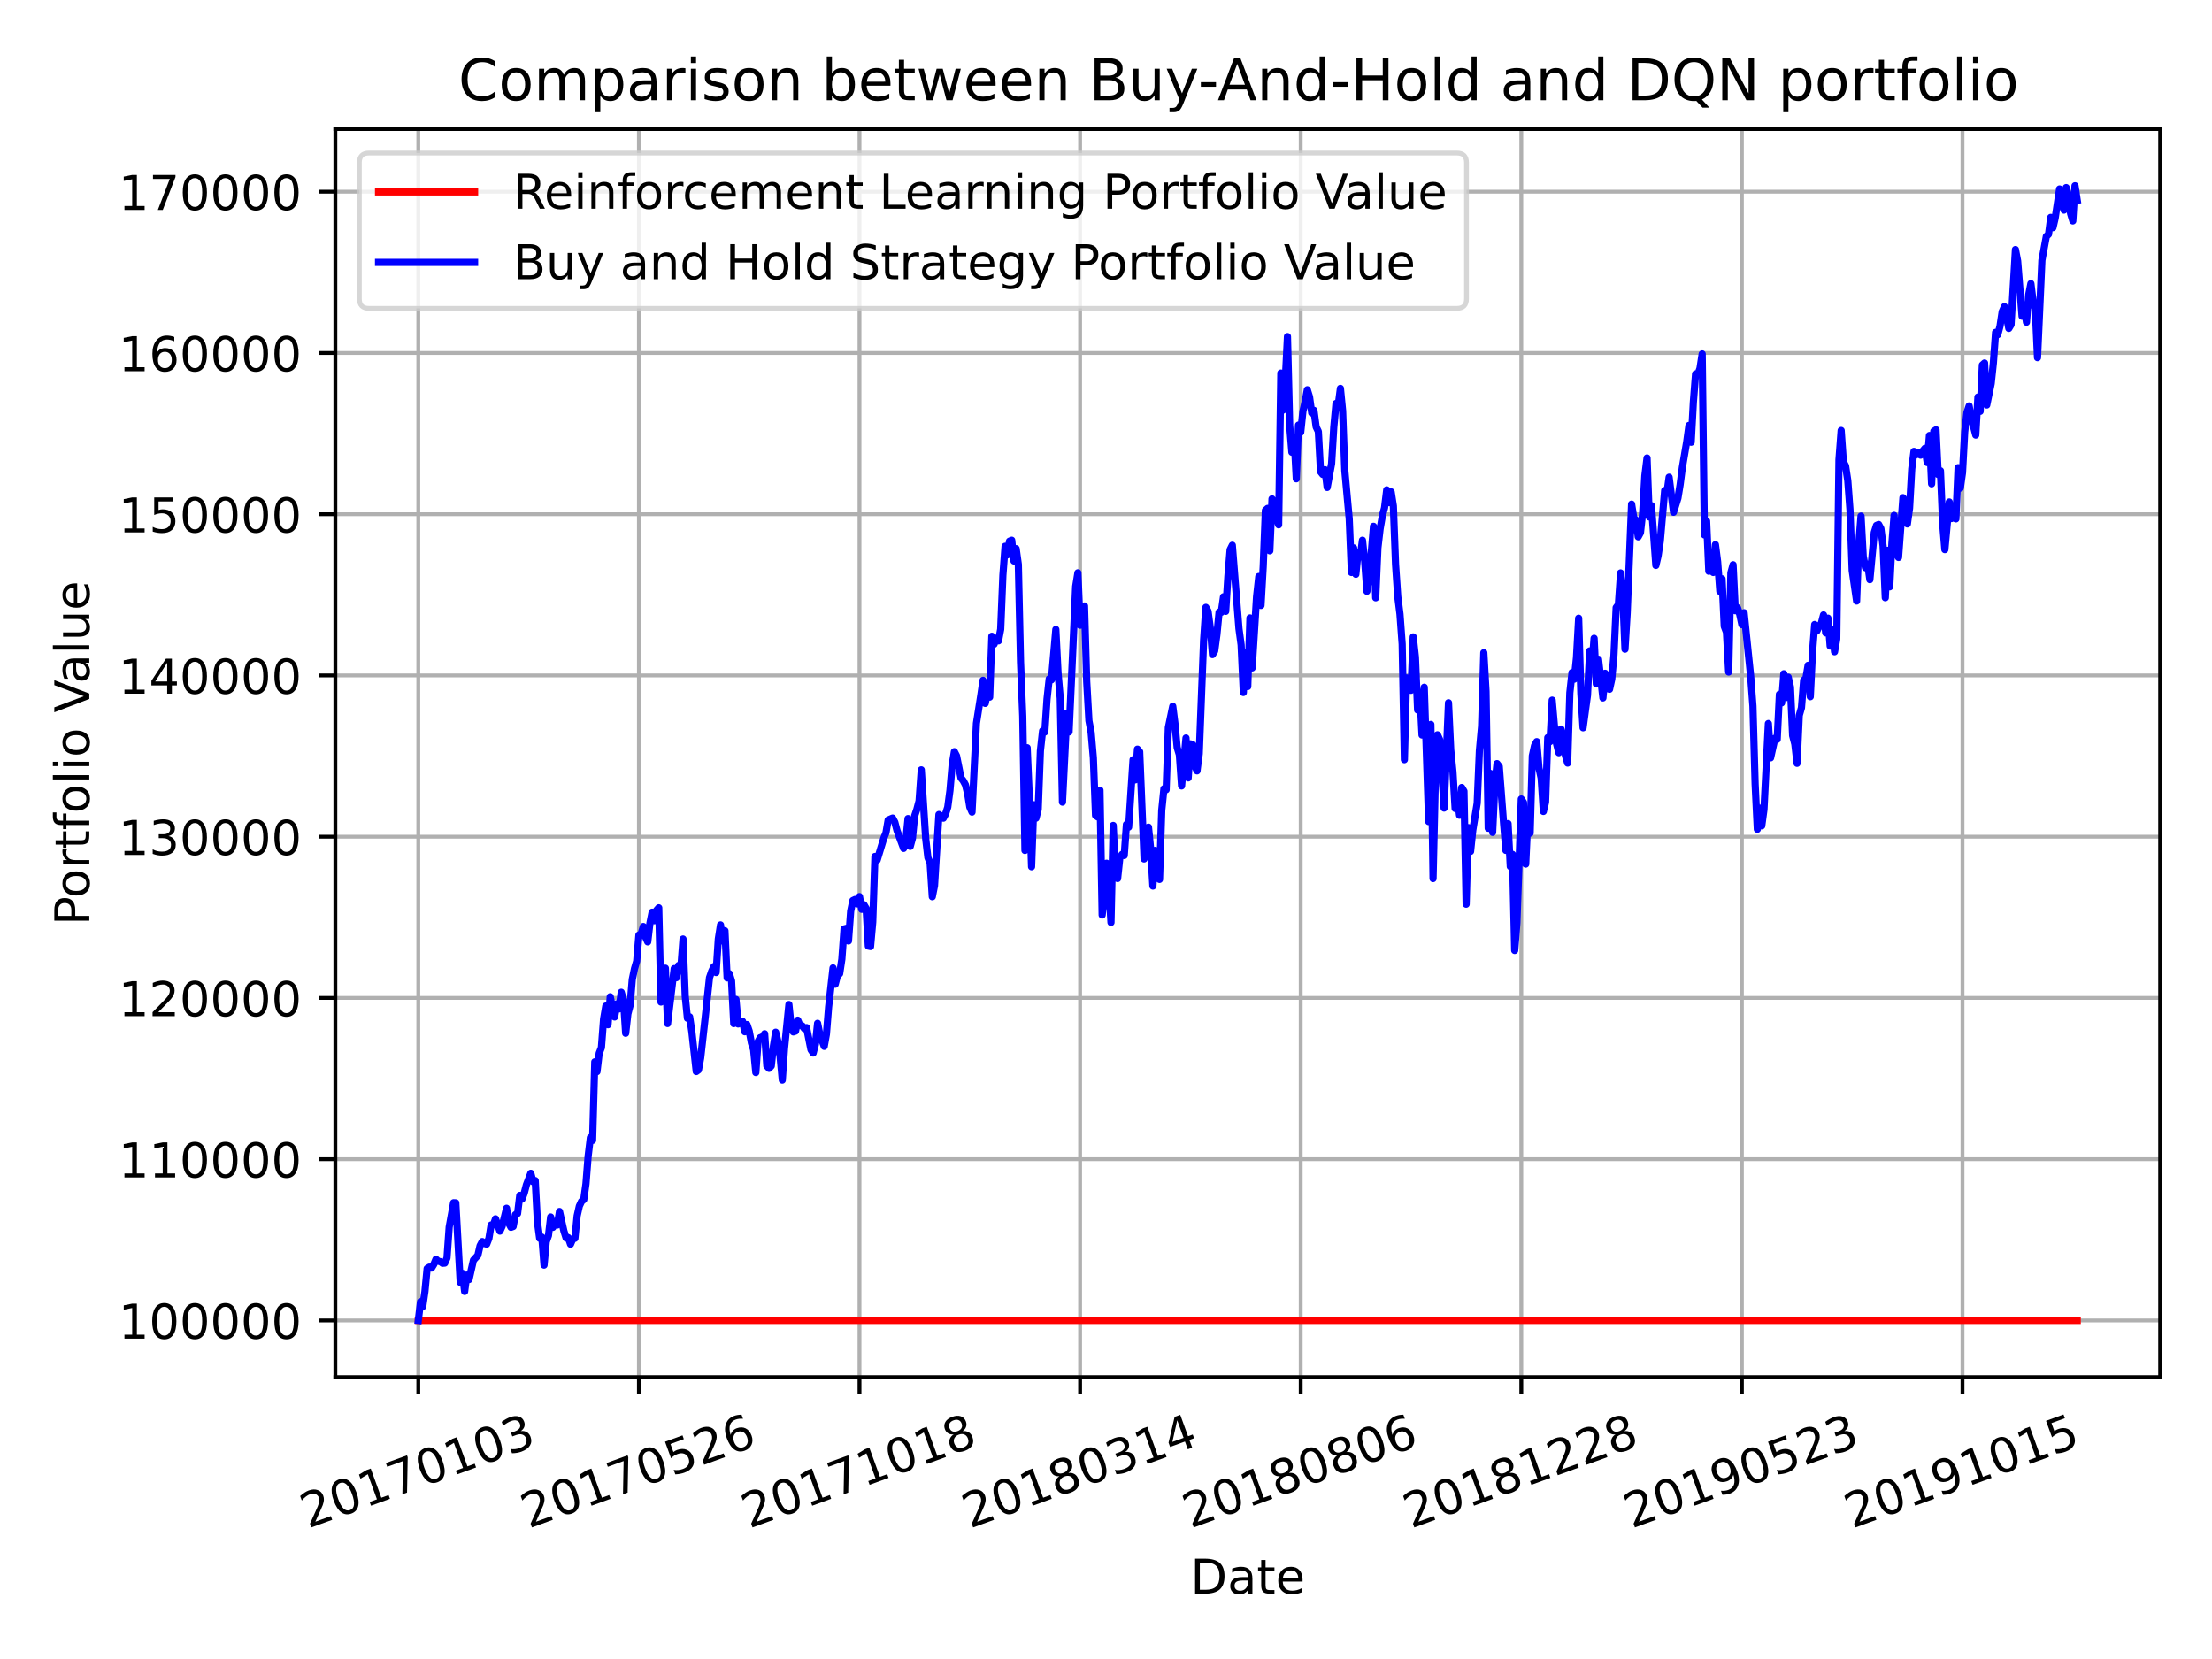 <?xml version="1.0" encoding="utf-8" standalone="no"?>
<!DOCTYPE svg PUBLIC "-//W3C//DTD SVG 1.1//EN"
  "http://www.w3.org/Graphics/SVG/1.1/DTD/svg11.dtd">
<!-- Created with matplotlib (https://matplotlib.org/) -->
<svg height="345.6pt" version="1.1" viewBox="0 0 460.8 345.6" width="460.8pt" xmlns="http://www.w3.org/2000/svg" xmlns:xlink="http://www.w3.org/1999/xlink">
 <defs>
  <style type="text/css">*{stroke-linecap:butt;stroke-linejoin:round;}</style>
 </defs>
 <g id="figure_1">
  <g id="patch_1">
   <path d="M 0 345.6 
L 460.8 345.6 
L 460.8 0 
L 0 0 
z
" style="fill:#ffffff;"/>
  </g>
  <g id="axes_1">
   <g id="patch_2">
    <path d="M 69.86 286.887 
L 450 286.887 
L 450 26.88 
L 69.86 26.88 
z
" style="fill:#ffffff;"/>
   </g>
   <g id="matplotlib.axis_1">
    <g id="xtick_1">
     <g id="line2d_1">
      <path clip-path="url(#p6cb57333d9)" d="M 87.139 286.887 
L 87.139 26.88 
" style="fill:none;stroke:#b0b0b0;stroke-linecap:square;stroke-width:0.8;"/>
     </g>
     <g id="line2d_2">
      <defs>
       <path d="M 0 0 
L 0 3.5 
" id="mced77b4b0f" style="stroke:#000000;stroke-width:0.8;"/>
      </defs>
      <g>
       <use style="stroke:#000000;stroke-width:0.8;" x="87.139" xlink:href="#mced77b4b0f" y="286.887"/>
      </g>
     </g>
     <g id="text_1">
      <!-- 20170103 -->
      <g transform="translate(64.168 318.436)rotate(-20)scale(0.1 -0.1)">
       <defs>
        <path d="M 19.188 8.297 
L 53.609 8.297 
L 53.609 0 
L 7.328 0 
L 7.328 8.297 
Q 12.938 14.109 22.625 23.891 
Q 32.328 33.688 34.812 36.531 
Q 39.547 41.844 41.422 45.531 
Q 43.312 49.219 43.312 52.781 
Q 43.312 58.594 39.234 62.25 
Q 35.156 65.922 28.609 65.922 
Q 23.969 65.922 18.812 64.312 
Q 13.672 62.703 7.812 59.422 
L 7.812 69.391 
Q 13.766 71.781 18.938 73 
Q 24.125 74.219 28.422 74.219 
Q 39.75 74.219 46.484 68.547 
Q 53.219 62.891 53.219 53.422 
Q 53.219 48.922 51.531 44.891 
Q 49.859 40.875 45.406 35.406 
Q 44.188 33.984 37.641 27.219 
Q 31.109 20.453 19.188 8.297 
z
" id="DejaVuSans-50"/>
        <path d="M 31.781 66.406 
Q 24.172 66.406 20.328 58.906 
Q 16.5 51.422 16.5 36.375 
Q 16.5 21.391 20.328 13.891 
Q 24.172 6.391 31.781 6.391 
Q 39.453 6.391 43.281 13.891 
Q 47.125 21.391 47.125 36.375 
Q 47.125 51.422 43.281 58.906 
Q 39.453 66.406 31.781 66.406 
z
M 31.781 74.219 
Q 44.047 74.219 50.516 64.516 
Q 56.984 54.828 56.984 36.375 
Q 56.984 17.969 50.516 8.266 
Q 44.047 -1.422 31.781 -1.422 
Q 19.531 -1.422 13.062 8.266 
Q 6.594 17.969 6.594 36.375 
Q 6.594 54.828 13.062 64.516 
Q 19.531 74.219 31.781 74.219 
z
" id="DejaVuSans-48"/>
        <path d="M 12.406 8.297 
L 28.516 8.297 
L 28.516 63.922 
L 10.984 60.406 
L 10.984 69.391 
L 28.422 72.906 
L 38.281 72.906 
L 38.281 8.297 
L 54.391 8.297 
L 54.391 0 
L 12.406 0 
z
" id="DejaVuSans-49"/>
        <path d="M 8.203 72.906 
L 55.078 72.906 
L 55.078 68.703 
L 28.609 0 
L 18.312 0 
L 43.219 64.594 
L 8.203 64.594 
z
" id="DejaVuSans-55"/>
        <path d="M 40.578 39.312 
Q 47.656 37.797 51.625 33 
Q 55.609 28.219 55.609 21.188 
Q 55.609 10.406 48.188 4.484 
Q 40.766 -1.422 27.094 -1.422 
Q 22.516 -1.422 17.656 -0.516 
Q 12.797 0.391 7.625 2.203 
L 7.625 11.719 
Q 11.719 9.328 16.594 8.109 
Q 21.484 6.891 26.812 6.891 
Q 36.078 6.891 40.938 10.547 
Q 45.797 14.203 45.797 21.188 
Q 45.797 27.641 41.281 31.266 
Q 36.766 34.906 28.719 34.906 
L 20.219 34.906 
L 20.219 43.016 
L 29.109 43.016 
Q 36.375 43.016 40.234 45.922 
Q 44.094 48.828 44.094 54.297 
Q 44.094 59.906 40.109 62.906 
Q 36.141 65.922 28.719 65.922 
Q 24.656 65.922 20.016 65.031 
Q 15.375 64.156 9.812 62.312 
L 9.812 71.094 
Q 15.438 72.656 20.344 73.438 
Q 25.25 74.219 29.594 74.219 
Q 40.828 74.219 47.359 69.109 
Q 53.906 64.016 53.906 55.328 
Q 53.906 49.266 50.438 45.094 
Q 46.969 40.922 40.578 39.312 
z
" id="DejaVuSans-51"/>
       </defs>
       <use xlink:href="#DejaVuSans-50"/>
       <use x="63.623" xlink:href="#DejaVuSans-48"/>
       <use x="127.246" xlink:href="#DejaVuSans-49"/>
       <use x="190.869" xlink:href="#DejaVuSans-55"/>
       <use x="254.492" xlink:href="#DejaVuSans-48"/>
       <use x="318.115" xlink:href="#DejaVuSans-49"/>
       <use x="381.738" xlink:href="#DejaVuSans-48"/>
       <use x="445.361" xlink:href="#DejaVuSans-51"/>
      </g>
     </g>
    </g>
    <g id="xtick_2">
     <g id="line2d_3">
      <path clip-path="url(#p6cb57333d9)" d="M 133.094 286.887 
L 133.094 26.88 
" style="fill:none;stroke:#b0b0b0;stroke-linecap:square;stroke-width:0.8;"/>
     </g>
     <g id="line2d_4">
      <g>
       <use style="stroke:#000000;stroke-width:0.8;" x="133.094" xlink:href="#mced77b4b0f" y="286.887"/>
      </g>
     </g>
     <g id="text_2">
      <!-- 20170526 -->
      <g transform="translate(110.123 318.436)rotate(-20)scale(0.1 -0.1)">
       <defs>
        <path d="M 10.797 72.906 
L 49.516 72.906 
L 49.516 64.594 
L 19.828 64.594 
L 19.828 46.734 
Q 21.969 47.469 24.109 47.828 
Q 26.266 48.188 28.422 48.188 
Q 40.625 48.188 47.75 41.5 
Q 54.891 34.812 54.891 23.391 
Q 54.891 11.625 47.562 5.094 
Q 40.234 -1.422 26.906 -1.422 
Q 22.312 -1.422 17.547 -0.641 
Q 12.797 0.141 7.719 1.703 
L 7.719 11.625 
Q 12.109 9.234 16.797 8.062 
Q 21.484 6.891 26.703 6.891 
Q 35.156 6.891 40.078 11.328 
Q 45.016 15.766 45.016 23.391 
Q 45.016 31 40.078 35.438 
Q 35.156 39.891 26.703 39.891 
Q 22.75 39.891 18.812 39.016 
Q 14.891 38.141 10.797 36.281 
z
" id="DejaVuSans-53"/>
        <path d="M 33.016 40.375 
Q 26.375 40.375 22.484 35.828 
Q 18.609 31.297 18.609 23.391 
Q 18.609 15.531 22.484 10.953 
Q 26.375 6.391 33.016 6.391 
Q 39.656 6.391 43.531 10.953 
Q 47.406 15.531 47.406 23.391 
Q 47.406 31.297 43.531 35.828 
Q 39.656 40.375 33.016 40.375 
z
M 52.594 71.297 
L 52.594 62.312 
Q 48.875 64.062 45.094 64.984 
Q 41.312 65.922 37.594 65.922 
Q 27.828 65.922 22.672 59.328 
Q 17.531 52.734 16.797 39.406 
Q 19.672 43.656 24.016 45.922 
Q 28.375 48.188 33.594 48.188 
Q 44.578 48.188 50.953 41.516 
Q 57.328 34.859 57.328 23.391 
Q 57.328 12.156 50.688 5.359 
Q 44.047 -1.422 33.016 -1.422 
Q 20.359 -1.422 13.672 8.266 
Q 6.984 17.969 6.984 36.375 
Q 6.984 53.656 15.188 63.938 
Q 23.391 74.219 37.203 74.219 
Q 40.922 74.219 44.703 73.484 
Q 48.484 72.75 52.594 71.297 
z
" id="DejaVuSans-54"/>
       </defs>
       <use xlink:href="#DejaVuSans-50"/>
       <use x="63.623" xlink:href="#DejaVuSans-48"/>
       <use x="127.246" xlink:href="#DejaVuSans-49"/>
       <use x="190.869" xlink:href="#DejaVuSans-55"/>
       <use x="254.492" xlink:href="#DejaVuSans-48"/>
       <use x="318.115" xlink:href="#DejaVuSans-53"/>
       <use x="381.738" xlink:href="#DejaVuSans-50"/>
       <use x="445.361" xlink:href="#DejaVuSans-54"/>
      </g>
     </g>
    </g>
    <g id="xtick_3">
     <g id="line2d_5">
      <path clip-path="url(#p6cb57333d9)" d="M 179.049 286.887 
L 179.049 26.88 
" style="fill:none;stroke:#b0b0b0;stroke-linecap:square;stroke-width:0.8;"/>
     </g>
     <g id="line2d_6">
      <g>
       <use style="stroke:#000000;stroke-width:0.8;" x="179.049" xlink:href="#mced77b4b0f" y="286.887"/>
      </g>
     </g>
     <g id="text_3">
      <!-- 20171018 -->
      <g transform="translate(156.078 318.436)rotate(-20)scale(0.1 -0.1)">
       <defs>
        <path d="M 31.781 34.625 
Q 24.75 34.625 20.719 30.859 
Q 16.703 27.094 16.703 20.516 
Q 16.703 13.922 20.719 10.156 
Q 24.75 6.391 31.781 6.391 
Q 38.812 6.391 42.859 10.172 
Q 46.922 13.969 46.922 20.516 
Q 46.922 27.094 42.891 30.859 
Q 38.875 34.625 31.781 34.625 
z
M 21.922 38.812 
Q 15.578 40.375 12.031 44.719 
Q 8.5 49.078 8.5 55.328 
Q 8.5 64.062 14.719 69.141 
Q 20.953 74.219 31.781 74.219 
Q 42.672 74.219 48.875 69.141 
Q 55.078 64.062 55.078 55.328 
Q 55.078 49.078 51.531 44.719 
Q 48 40.375 41.703 38.812 
Q 48.828 37.156 52.797 32.312 
Q 56.781 27.484 56.781 20.516 
Q 56.781 9.906 50.312 4.234 
Q 43.844 -1.422 31.781 -1.422 
Q 19.734 -1.422 13.25 4.234 
Q 6.781 9.906 6.781 20.516 
Q 6.781 27.484 10.781 32.312 
Q 14.797 37.156 21.922 38.812 
z
M 18.312 54.391 
Q 18.312 48.734 21.844 45.562 
Q 25.391 42.391 31.781 42.391 
Q 38.141 42.391 41.719 45.562 
Q 45.312 48.734 45.312 54.391 
Q 45.312 60.062 41.719 63.234 
Q 38.141 66.406 31.781 66.406 
Q 25.391 66.406 21.844 63.234 
Q 18.312 60.062 18.312 54.391 
z
" id="DejaVuSans-56"/>
       </defs>
       <use xlink:href="#DejaVuSans-50"/>
       <use x="63.623" xlink:href="#DejaVuSans-48"/>
       <use x="127.246" xlink:href="#DejaVuSans-49"/>
       <use x="190.869" xlink:href="#DejaVuSans-55"/>
       <use x="254.492" xlink:href="#DejaVuSans-49"/>
       <use x="318.115" xlink:href="#DejaVuSans-48"/>
       <use x="381.738" xlink:href="#DejaVuSans-49"/>
       <use x="445.361" xlink:href="#DejaVuSans-56"/>
      </g>
     </g>
    </g>
    <g id="xtick_4">
     <g id="line2d_7">
      <path clip-path="url(#p6cb57333d9)" d="M 225.004 286.887 
L 225.004 26.88 
" style="fill:none;stroke:#b0b0b0;stroke-linecap:square;stroke-width:0.8;"/>
     </g>
     <g id="line2d_8">
      <g>
       <use style="stroke:#000000;stroke-width:0.8;" x="225.004" xlink:href="#mced77b4b0f" y="286.887"/>
      </g>
     </g>
     <g id="text_4">
      <!-- 20180314 -->
      <g transform="translate(202.033 318.436)rotate(-20)scale(0.1 -0.1)">
       <defs>
        <path d="M 37.797 64.312 
L 12.891 25.391 
L 37.797 25.391 
z
M 35.203 72.906 
L 47.609 72.906 
L 47.609 25.391 
L 58.016 25.391 
L 58.016 17.188 
L 47.609 17.188 
L 47.609 0 
L 37.797 0 
L 37.797 17.188 
L 4.891 17.188 
L 4.891 26.703 
z
" id="DejaVuSans-52"/>
       </defs>
       <use xlink:href="#DejaVuSans-50"/>
       <use x="63.623" xlink:href="#DejaVuSans-48"/>
       <use x="127.246" xlink:href="#DejaVuSans-49"/>
       <use x="190.869" xlink:href="#DejaVuSans-56"/>
       <use x="254.492" xlink:href="#DejaVuSans-48"/>
       <use x="318.115" xlink:href="#DejaVuSans-51"/>
       <use x="381.738" xlink:href="#DejaVuSans-49"/>
       <use x="445.361" xlink:href="#DejaVuSans-52"/>
      </g>
     </g>
    </g>
    <g id="xtick_5">
     <g id="line2d_9">
      <path clip-path="url(#p6cb57333d9)" d="M 270.959 286.887 
L 270.959 26.88 
" style="fill:none;stroke:#b0b0b0;stroke-linecap:square;stroke-width:0.8;"/>
     </g>
     <g id="line2d_10">
      <g>
       <use style="stroke:#000000;stroke-width:0.8;" x="270.959" xlink:href="#mced77b4b0f" y="286.887"/>
      </g>
     </g>
     <g id="text_5">
      <!-- 20180806 -->
      <g transform="translate(247.988 318.436)rotate(-20)scale(0.1 -0.1)">
       <use xlink:href="#DejaVuSans-50"/>
       <use x="63.623" xlink:href="#DejaVuSans-48"/>
       <use x="127.246" xlink:href="#DejaVuSans-49"/>
       <use x="190.869" xlink:href="#DejaVuSans-56"/>
       <use x="254.492" xlink:href="#DejaVuSans-48"/>
       <use x="318.115" xlink:href="#DejaVuSans-56"/>
       <use x="381.738" xlink:href="#DejaVuSans-48"/>
       <use x="445.361" xlink:href="#DejaVuSans-54"/>
      </g>
     </g>
    </g>
    <g id="xtick_6">
     <g id="line2d_11">
      <path clip-path="url(#p6cb57333d9)" d="M 316.914 286.887 
L 316.914 26.88 
" style="fill:none;stroke:#b0b0b0;stroke-linecap:square;stroke-width:0.8;"/>
     </g>
     <g id="line2d_12">
      <g>
       <use style="stroke:#000000;stroke-width:0.8;" x="316.914" xlink:href="#mced77b4b0f" y="286.887"/>
      </g>
     </g>
     <g id="text_6">
      <!-- 20181228 -->
      <g transform="translate(293.943 318.436)rotate(-20)scale(0.1 -0.1)">
       <use xlink:href="#DejaVuSans-50"/>
       <use x="63.623" xlink:href="#DejaVuSans-48"/>
       <use x="127.246" xlink:href="#DejaVuSans-49"/>
       <use x="190.869" xlink:href="#DejaVuSans-56"/>
       <use x="254.492" xlink:href="#DejaVuSans-49"/>
       <use x="318.115" xlink:href="#DejaVuSans-50"/>
       <use x="381.738" xlink:href="#DejaVuSans-50"/>
       <use x="445.361" xlink:href="#DejaVuSans-56"/>
      </g>
     </g>
    </g>
    <g id="xtick_7">
     <g id="line2d_13">
      <path clip-path="url(#p6cb57333d9)" d="M 362.869 286.887 
L 362.869 26.88 
" style="fill:none;stroke:#b0b0b0;stroke-linecap:square;stroke-width:0.8;"/>
     </g>
     <g id="line2d_14">
      <g>
       <use style="stroke:#000000;stroke-width:0.8;" x="362.869" xlink:href="#mced77b4b0f" y="286.887"/>
      </g>
     </g>
     <g id="text_7">
      <!-- 20190523 -->
      <g transform="translate(339.898 318.436)rotate(-20)scale(0.1 -0.1)">
       <defs>
        <path d="M 10.984 1.516 
L 10.984 10.5 
Q 14.703 8.734 18.5 7.812 
Q 22.312 6.891 25.984 6.891 
Q 35.75 6.891 40.891 13.453 
Q 46.047 20.016 46.781 33.406 
Q 43.953 29.203 39.594 26.953 
Q 35.25 24.703 29.984 24.703 
Q 19.047 24.703 12.672 31.312 
Q 6.297 37.938 6.297 49.422 
Q 6.297 60.641 12.938 67.422 
Q 19.578 74.219 30.609 74.219 
Q 43.266 74.219 49.922 64.516 
Q 56.594 54.828 56.594 36.375 
Q 56.594 19.141 48.406 8.859 
Q 40.234 -1.422 26.422 -1.422 
Q 22.703 -1.422 18.891 -0.688 
Q 15.094 0.047 10.984 1.516 
z
M 30.609 32.422 
Q 37.25 32.422 41.125 36.953 
Q 45.016 41.5 45.016 49.422 
Q 45.016 57.281 41.125 61.844 
Q 37.25 66.406 30.609 66.406 
Q 23.969 66.406 20.094 61.844 
Q 16.219 57.281 16.219 49.422 
Q 16.219 41.5 20.094 36.953 
Q 23.969 32.422 30.609 32.422 
z
" id="DejaVuSans-57"/>
       </defs>
       <use xlink:href="#DejaVuSans-50"/>
       <use x="63.623" xlink:href="#DejaVuSans-48"/>
       <use x="127.246" xlink:href="#DejaVuSans-49"/>
       <use x="190.869" xlink:href="#DejaVuSans-57"/>
       <use x="254.492" xlink:href="#DejaVuSans-48"/>
       <use x="318.115" xlink:href="#DejaVuSans-53"/>
       <use x="381.738" xlink:href="#DejaVuSans-50"/>
       <use x="445.361" xlink:href="#DejaVuSans-51"/>
      </g>
     </g>
    </g>
    <g id="xtick_8">
     <g id="line2d_15">
      <path clip-path="url(#p6cb57333d9)" d="M 408.824 286.887 
L 408.824 26.88 
" style="fill:none;stroke:#b0b0b0;stroke-linecap:square;stroke-width:0.8;"/>
     </g>
     <g id="line2d_16">
      <g>
       <use style="stroke:#000000;stroke-width:0.8;" x="408.824" xlink:href="#mced77b4b0f" y="286.887"/>
      </g>
     </g>
     <g id="text_8">
      <!-- 20191015 -->
      <g transform="translate(385.853 318.436)rotate(-20)scale(0.1 -0.1)">
       <use xlink:href="#DejaVuSans-50"/>
       <use x="63.623" xlink:href="#DejaVuSans-48"/>
       <use x="127.246" xlink:href="#DejaVuSans-49"/>
       <use x="190.869" xlink:href="#DejaVuSans-57"/>
       <use x="254.492" xlink:href="#DejaVuSans-49"/>
       <use x="318.115" xlink:href="#DejaVuSans-48"/>
       <use x="381.738" xlink:href="#DejaVuSans-49"/>
       <use x="445.361" xlink:href="#DejaVuSans-53"/>
      </g>
     </g>
    </g>
    <g id="text_9">
     <!-- Date -->
     <g transform="translate(247.979 331.989)scale(0.1 -0.1)">
      <defs>
       <path d="M 19.672 64.797 
L 19.672 8.109 
L 31.594 8.109 
Q 46.688 8.109 53.688 14.938 
Q 60.688 21.781 60.688 36.531 
Q 60.688 51.172 53.688 57.984 
Q 46.688 64.797 31.594 64.797 
z
M 9.812 72.906 
L 30.078 72.906 
Q 51.266 72.906 61.172 64.094 
Q 71.094 55.281 71.094 36.531 
Q 71.094 17.672 61.125 8.828 
Q 51.172 0 30.078 0 
L 9.812 0 
z
" id="DejaVuSans-68"/>
       <path d="M 34.281 27.484 
Q 23.391 27.484 19.188 25 
Q 14.984 22.516 14.984 16.5 
Q 14.984 11.719 18.141 8.906 
Q 21.297 6.109 26.703 6.109 
Q 34.188 6.109 38.703 11.406 
Q 43.219 16.703 43.219 25.484 
L 43.219 27.484 
z
M 52.203 31.203 
L 52.203 0 
L 43.219 0 
L 43.219 8.297 
Q 40.141 3.328 35.547 0.953 
Q 30.953 -1.422 24.312 -1.422 
Q 15.922 -1.422 10.953 3.297 
Q 6 8.016 6 15.922 
Q 6 25.141 12.172 29.828 
Q 18.359 34.516 30.609 34.516 
L 43.219 34.516 
L 43.219 35.406 
Q 43.219 41.609 39.141 45 
Q 35.062 48.391 27.688 48.391 
Q 23 48.391 18.547 47.266 
Q 14.109 46.141 10.016 43.891 
L 10.016 52.203 
Q 14.938 54.109 19.578 55.047 
Q 24.219 56 28.609 56 
Q 40.484 56 46.344 49.844 
Q 52.203 43.703 52.203 31.203 
z
" id="DejaVuSans-97"/>
       <path d="M 18.312 70.219 
L 18.312 54.688 
L 36.812 54.688 
L 36.812 47.703 
L 18.312 47.703 
L 18.312 18.016 
Q 18.312 11.328 20.141 9.422 
Q 21.969 7.516 27.594 7.516 
L 36.812 7.516 
L 36.812 0 
L 27.594 0 
Q 17.188 0 13.234 3.875 
Q 9.281 7.766 9.281 18.016 
L 9.281 47.703 
L 2.688 47.703 
L 2.688 54.688 
L 9.281 54.688 
L 9.281 70.219 
z
" id="DejaVuSans-116"/>
       <path d="M 56.203 29.594 
L 56.203 25.203 
L 14.891 25.203 
Q 15.484 15.922 20.484 11.062 
Q 25.484 6.203 34.422 6.203 
Q 39.594 6.203 44.453 7.469 
Q 49.312 8.734 54.109 11.281 
L 54.109 2.781 
Q 49.266 0.734 44.188 -0.344 
Q 39.109 -1.422 33.891 -1.422 
Q 20.797 -1.422 13.156 6.188 
Q 5.516 13.812 5.516 26.812 
Q 5.516 40.234 12.766 48.109 
Q 20.016 56 32.328 56 
Q 43.359 56 49.781 48.891 
Q 56.203 41.797 56.203 29.594 
z
M 47.219 32.234 
Q 47.125 39.594 43.094 43.984 
Q 39.062 48.391 32.422 48.391 
Q 24.906 48.391 20.391 44.141 
Q 15.875 39.891 15.188 32.172 
z
" id="DejaVuSans-101"/>
      </defs>
      <use xlink:href="#DejaVuSans-68"/>
      <use x="77.002" xlink:href="#DejaVuSans-97"/>
      <use x="138.281" xlink:href="#DejaVuSans-116"/>
      <use x="177.49" xlink:href="#DejaVuSans-101"/>
     </g>
    </g>
   </g>
   <g id="matplotlib.axis_2">
    <g id="ytick_1">
     <g id="line2d_17">
      <path clip-path="url(#p6cb57333d9)" d="M 69.86 275.068 
L 450 275.068 
" style="fill:none;stroke:#b0b0b0;stroke-linecap:square;stroke-width:0.8;"/>
     </g>
     <g id="line2d_18">
      <defs>
       <path d="M 0 0 
L -3.5 0 
" id="mc17c78f2d4" style="stroke:#000000;stroke-width:0.8;"/>
      </defs>
      <g>
       <use style="stroke:#000000;stroke-width:0.8;" x="69.86" xlink:href="#mc17c78f2d4" y="275.068"/>
      </g>
     </g>
     <g id="text_10">
      <!-- 100000 -->
      <g transform="translate(24.685 278.868)scale(0.1 -0.1)">
       <use xlink:href="#DejaVuSans-49"/>
       <use x="63.623" xlink:href="#DejaVuSans-48"/>
       <use x="127.246" xlink:href="#DejaVuSans-48"/>
       <use x="190.869" xlink:href="#DejaVuSans-48"/>
       <use x="254.492" xlink:href="#DejaVuSans-48"/>
       <use x="318.115" xlink:href="#DejaVuSans-48"/>
      </g>
     </g>
    </g>
    <g id="ytick_2">
     <g id="line2d_19">
      <path clip-path="url(#p6cb57333d9)" d="M 69.86 241.478 
L 450 241.478 
" style="fill:none;stroke:#b0b0b0;stroke-linecap:square;stroke-width:0.8;"/>
     </g>
     <g id="line2d_20">
      <g>
       <use style="stroke:#000000;stroke-width:0.8;" x="69.86" xlink:href="#mc17c78f2d4" y="241.478"/>
      </g>
     </g>
     <g id="text_11">
      <!-- 110000 -->
      <g transform="translate(24.685 245.277)scale(0.1 -0.1)">
       <use xlink:href="#DejaVuSans-49"/>
       <use x="63.623" xlink:href="#DejaVuSans-49"/>
       <use x="127.246" xlink:href="#DejaVuSans-48"/>
       <use x="190.869" xlink:href="#DejaVuSans-48"/>
       <use x="254.492" xlink:href="#DejaVuSans-48"/>
       <use x="318.115" xlink:href="#DejaVuSans-48"/>
      </g>
     </g>
    </g>
    <g id="ytick_3">
     <g id="line2d_21">
      <path clip-path="url(#p6cb57333d9)" d="M 69.86 207.887 
L 450 207.887 
" style="fill:none;stroke:#b0b0b0;stroke-linecap:square;stroke-width:0.8;"/>
     </g>
     <g id="line2d_22">
      <g>
       <use style="stroke:#000000;stroke-width:0.8;" x="69.86" xlink:href="#mc17c78f2d4" y="207.887"/>
      </g>
     </g>
     <g id="text_12">
      <!-- 120000 -->
      <g transform="translate(24.685 211.687)scale(0.1 -0.1)">
       <use xlink:href="#DejaVuSans-49"/>
       <use x="63.623" xlink:href="#DejaVuSans-50"/>
       <use x="127.246" xlink:href="#DejaVuSans-48"/>
       <use x="190.869" xlink:href="#DejaVuSans-48"/>
       <use x="254.492" xlink:href="#DejaVuSans-48"/>
       <use x="318.115" xlink:href="#DejaVuSans-48"/>
      </g>
     </g>
    </g>
    <g id="ytick_4">
     <g id="line2d_23">
      <path clip-path="url(#p6cb57333d9)" d="M 69.86 174.297 
L 450 174.297 
" style="fill:none;stroke:#b0b0b0;stroke-linecap:square;stroke-width:0.8;"/>
     </g>
     <g id="line2d_24">
      <g>
       <use style="stroke:#000000;stroke-width:0.8;" x="69.86" xlink:href="#mc17c78f2d4" y="174.297"/>
      </g>
     </g>
     <g id="text_13">
      <!-- 130000 -->
      <g transform="translate(24.685 178.096)scale(0.1 -0.1)">
       <use xlink:href="#DejaVuSans-49"/>
       <use x="63.623" xlink:href="#DejaVuSans-51"/>
       <use x="127.246" xlink:href="#DejaVuSans-48"/>
       <use x="190.869" xlink:href="#DejaVuSans-48"/>
       <use x="254.492" xlink:href="#DejaVuSans-48"/>
       <use x="318.115" xlink:href="#DejaVuSans-48"/>
      </g>
     </g>
    </g>
    <g id="ytick_5">
     <g id="line2d_25">
      <path clip-path="url(#p6cb57333d9)" d="M 69.86 140.706 
L 450 140.706 
" style="fill:none;stroke:#b0b0b0;stroke-linecap:square;stroke-width:0.8;"/>
     </g>
     <g id="line2d_26">
      <g>
       <use style="stroke:#000000;stroke-width:0.8;" x="69.86" xlink:href="#mc17c78f2d4" y="140.706"/>
      </g>
     </g>
     <g id="text_14">
      <!-- 140000 -->
      <g transform="translate(24.685 144.505)scale(0.1 -0.1)">
       <use xlink:href="#DejaVuSans-49"/>
       <use x="63.623" xlink:href="#DejaVuSans-52"/>
       <use x="127.246" xlink:href="#DejaVuSans-48"/>
       <use x="190.869" xlink:href="#DejaVuSans-48"/>
       <use x="254.492" xlink:href="#DejaVuSans-48"/>
       <use x="318.115" xlink:href="#DejaVuSans-48"/>
      </g>
     </g>
    </g>
    <g id="ytick_6">
     <g id="line2d_27">
      <path clip-path="url(#p6cb57333d9)" d="M 69.86 107.116 
L 450 107.116 
" style="fill:none;stroke:#b0b0b0;stroke-linecap:square;stroke-width:0.8;"/>
     </g>
     <g id="line2d_28">
      <g>
       <use style="stroke:#000000;stroke-width:0.8;" x="69.86" xlink:href="#mc17c78f2d4" y="107.116"/>
      </g>
     </g>
     <g id="text_15">
      <!-- 150000 -->
      <g transform="translate(24.685 110.915)scale(0.1 -0.1)">
       <use xlink:href="#DejaVuSans-49"/>
       <use x="63.623" xlink:href="#DejaVuSans-53"/>
       <use x="127.246" xlink:href="#DejaVuSans-48"/>
       <use x="190.869" xlink:href="#DejaVuSans-48"/>
       <use x="254.492" xlink:href="#DejaVuSans-48"/>
       <use x="318.115" xlink:href="#DejaVuSans-48"/>
      </g>
     </g>
    </g>
    <g id="ytick_7">
     <g id="line2d_29">
      <path clip-path="url(#p6cb57333d9)" d="M 69.86 73.525 
L 450 73.525 
" style="fill:none;stroke:#b0b0b0;stroke-linecap:square;stroke-width:0.8;"/>
     </g>
     <g id="line2d_30">
      <g>
       <use style="stroke:#000000;stroke-width:0.8;" x="69.86" xlink:href="#mc17c78f2d4" y="73.525"/>
      </g>
     </g>
     <g id="text_16">
      <!-- 160000 -->
      <g transform="translate(24.685 77.324)scale(0.1 -0.1)">
       <use xlink:href="#DejaVuSans-49"/>
       <use x="63.623" xlink:href="#DejaVuSans-54"/>
       <use x="127.246" xlink:href="#DejaVuSans-48"/>
       <use x="190.869" xlink:href="#DejaVuSans-48"/>
       <use x="254.492" xlink:href="#DejaVuSans-48"/>
       <use x="318.115" xlink:href="#DejaVuSans-48"/>
      </g>
     </g>
    </g>
    <g id="ytick_8">
     <g id="line2d_31">
      <path clip-path="url(#p6cb57333d9)" d="M 69.86 39.935 
L 450 39.935 
" style="fill:none;stroke:#b0b0b0;stroke-linecap:square;stroke-width:0.8;"/>
     </g>
     <g id="line2d_32">
      <g>
       <use style="stroke:#000000;stroke-width:0.8;" x="69.86" xlink:href="#mc17c78f2d4" y="39.935"/>
      </g>
     </g>
     <g id="text_17">
      <!-- 170000 -->
      <g transform="translate(24.685 43.734)scale(0.1 -0.1)">
       <use xlink:href="#DejaVuSans-49"/>
       <use x="63.623" xlink:href="#DejaVuSans-55"/>
       <use x="127.246" xlink:href="#DejaVuSans-48"/>
       <use x="190.869" xlink:href="#DejaVuSans-48"/>
       <use x="254.492" xlink:href="#DejaVuSans-48"/>
       <use x="318.115" xlink:href="#DejaVuSans-48"/>
      </g>
     </g>
    </g>
    <g id="text_18">
     <!-- Portfolio Value -->
     <g transform="translate(18.605 192.769)rotate(-90)scale(0.1 -0.1)">
      <defs>
       <path d="M 19.672 64.797 
L 19.672 37.406 
L 32.078 37.406 
Q 38.969 37.406 42.719 40.969 
Q 46.484 44.531 46.484 51.125 
Q 46.484 57.672 42.719 61.234 
Q 38.969 64.797 32.078 64.797 
z
M 9.812 72.906 
L 32.078 72.906 
Q 44.344 72.906 50.609 67.359 
Q 56.891 61.812 56.891 51.125 
Q 56.891 40.328 50.609 34.812 
Q 44.344 29.297 32.078 29.297 
L 19.672 29.297 
L 19.672 0 
L 9.812 0 
z
" id="DejaVuSans-80"/>
       <path d="M 30.609 48.391 
Q 23.391 48.391 19.188 42.75 
Q 14.984 37.109 14.984 27.297 
Q 14.984 17.484 19.156 11.844 
Q 23.344 6.203 30.609 6.203 
Q 37.797 6.203 41.984 11.859 
Q 46.188 17.531 46.188 27.297 
Q 46.188 37.016 41.984 42.703 
Q 37.797 48.391 30.609 48.391 
z
M 30.609 56 
Q 42.328 56 49.016 48.375 
Q 55.719 40.766 55.719 27.297 
Q 55.719 13.875 49.016 6.219 
Q 42.328 -1.422 30.609 -1.422 
Q 18.844 -1.422 12.172 6.219 
Q 5.516 13.875 5.516 27.297 
Q 5.516 40.766 12.172 48.375 
Q 18.844 56 30.609 56 
z
" id="DejaVuSans-111"/>
       <path d="M 41.109 46.297 
Q 39.594 47.172 37.812 47.578 
Q 36.031 48 33.891 48 
Q 26.266 48 22.188 43.047 
Q 18.109 38.094 18.109 28.812 
L 18.109 0 
L 9.078 0 
L 9.078 54.688 
L 18.109 54.688 
L 18.109 46.188 
Q 20.953 51.172 25.484 53.578 
Q 30.031 56 36.531 56 
Q 37.453 56 38.578 55.875 
Q 39.703 55.766 41.062 55.516 
z
" id="DejaVuSans-114"/>
       <path d="M 37.109 75.984 
L 37.109 68.5 
L 28.516 68.5 
Q 23.688 68.5 21.797 66.547 
Q 19.922 64.594 19.922 59.516 
L 19.922 54.688 
L 34.719 54.688 
L 34.719 47.703 
L 19.922 47.703 
L 19.922 0 
L 10.891 0 
L 10.891 47.703 
L 2.297 47.703 
L 2.297 54.688 
L 10.891 54.688 
L 10.891 58.5 
Q 10.891 67.625 15.141 71.797 
Q 19.391 75.984 28.609 75.984 
z
" id="DejaVuSans-102"/>
       <path d="M 9.422 75.984 
L 18.406 75.984 
L 18.406 0 
L 9.422 0 
z
" id="DejaVuSans-108"/>
       <path d="M 9.422 54.688 
L 18.406 54.688 
L 18.406 0 
L 9.422 0 
z
M 9.422 75.984 
L 18.406 75.984 
L 18.406 64.594 
L 9.422 64.594 
z
" id="DejaVuSans-105"/>
       <path id="DejaVuSans-32"/>
       <path d="M 28.609 0 
L 0.781 72.906 
L 11.078 72.906 
L 34.188 11.531 
L 57.328 72.906 
L 67.578 72.906 
L 39.797 0 
z
" id="DejaVuSans-86"/>
       <path d="M 8.5 21.578 
L 8.5 54.688 
L 17.484 54.688 
L 17.484 21.922 
Q 17.484 14.156 20.5 10.266 
Q 23.531 6.391 29.594 6.391 
Q 36.859 6.391 41.078 11.031 
Q 45.312 15.672 45.312 23.688 
L 45.312 54.688 
L 54.297 54.688 
L 54.297 0 
L 45.312 0 
L 45.312 8.406 
Q 42.047 3.422 37.719 1 
Q 33.406 -1.422 27.688 -1.422 
Q 18.266 -1.422 13.375 4.438 
Q 8.5 10.297 8.5 21.578 
z
M 31.109 56 
z
" id="DejaVuSans-117"/>
      </defs>
      <use xlink:href="#DejaVuSans-80"/>
      <use x="56.678" xlink:href="#DejaVuSans-111"/>
      <use x="117.859" xlink:href="#DejaVuSans-114"/>
      <use x="158.973" xlink:href="#DejaVuSans-116"/>
      <use x="198.182" xlink:href="#DejaVuSans-102"/>
      <use x="233.387" xlink:href="#DejaVuSans-111"/>
      <use x="294.568" xlink:href="#DejaVuSans-108"/>
      <use x="322.352" xlink:href="#DejaVuSans-105"/>
      <use x="350.135" xlink:href="#DejaVuSans-111"/>
      <use x="411.316" xlink:href="#DejaVuSans-32"/>
      <use x="443.104" xlink:href="#DejaVuSans-86"/>
      <use x="503.762" xlink:href="#DejaVuSans-97"/>
      <use x="565.041" xlink:href="#DejaVuSans-108"/>
      <use x="592.824" xlink:href="#DejaVuSans-117"/>
      <use x="656.203" xlink:href="#DejaVuSans-101"/>
     </g>
    </g>
   </g>
   <g id="line2d_33">
    <path clip-path="url(#p6cb57333d9)" d="M 87.139 275.068 
L 432.721 275.068 
L 432.721 275.068 
" style="fill:none;stroke:#ff0000;stroke-linecap:square;stroke-width:1.5;"/>
   </g>
   <g id="line2d_34">
    <path clip-path="url(#p6cb57333d9)" d="M 87.139 275.068 
L 87.599 271.179 
L 88.058 272.182 
L 88.518 269.039 
L 88.977 264.265 
L 89.437 263.971 
L 89.896 264.16 
L 90.356 263.422 
L 90.815 262.322 
L 91.275 262.742 
L 91.735 262.826 
L 92.194 263.161 
L 92.654 263.124 
L 93.113 262.066 
L 93.573 255.618 
L 94.492 250.554 
L 94.951 250.575 
L 95.871 267.147 
L 96.33 265.259 
L 96.79 269.035 
L 97.249 265.624 
L 97.709 266.551 
L 98.628 262.519 
L 99.547 261.504 
L 100.006 259.511 
L 100.466 258.643 
L 100.926 259.046 
L 101.385 259.176 
L 101.845 257.997 
L 102.304 255.194 
L 102.764 255.19 
L 103.223 253.898 
L 104.142 256.469 
L 104.602 255.463 
L 105.521 251.703 
L 105.981 254.795 
L 106.44 255.668 
L 106.9 255.5 
L 107.359 253.042 
L 107.819 252.803 
L 108.278 249.022 
L 108.738 249.807 
L 109.198 248.582 
L 109.657 246.824 
L 110.576 244.416 
L 111.036 246.178 
L 111.495 245.934 
L 111.955 254.569 
L 112.414 257.963 
L 112.874 257.707 
L 113.333 263.543 
L 113.793 258.676 
L 114.253 257.393 
L 114.712 253.52 
L 115.172 255.681 
L 115.631 254.875 
L 116.091 255.19 
L 116.55 252.375 
L 117.469 256.449 
L 117.929 257.9 
L 118.389 257.833 
L 118.848 259.192 
L 119.308 258.11 
L 119.767 257.967 
L 120.227 253.285 
L 120.686 251.25 
L 121.146 250.264 
L 121.605 249.895 
L 122.065 246.614 
L 122.524 240.816 
L 122.984 236.985 
L 123.444 237.568 
L 123.903 221.206 
L 124.363 223.241 
L 124.822 219.414 
L 125.282 218.248 
L 125.741 212.273 
L 126.201 209.576 
L 126.66 213.465 
L 127.12 207.641 
L 128.039 211.854 
L 128.499 209.102 
L 128.958 210.176 
L 129.418 206.71 
L 129.877 208.325 
L 130.337 215.248 
L 130.796 211.212 
L 131.256 209.458 
L 131.715 204.021 
L 132.175 201.797 
L 132.635 200.228 
L 133.094 194.774 
L 133.554 194.564 
L 134.013 193.007 
L 134.473 195.21 
L 134.932 196.204 
L 135.392 192.302 
L 135.851 190.028 
L 136.311 191.799 
L 136.771 189.642 
L 137.23 189.114 
L 137.69 208.737 
L 138.149 203.148 
L 138.609 201.696 
L 139.068 213.226 
L 140.447 201.776 
L 140.906 203.672 
L 141.366 201.122 
L 141.826 201.696 
L 142.285 195.613 
L 142.745 207.528 
L 143.204 212.118 
L 143.664 211.829 
L 144.123 214.917 
L 145.042 223.22 
L 145.502 222.884 
L 145.962 220.371 
L 146.881 212.177 
L 147.8 203.668 
L 148.259 202.326 
L 148.719 201.352 
L 149.178 202.594 
L 149.638 195.609 
L 150.097 192.676 
L 150.557 196.032 
L 151.017 193.893 
L 151.476 203.71 
L 151.936 202.838 
L 152.395 204.348 
L 152.855 213.238 
L 153.314 208.199 
L 153.774 213.314 
L 154.693 212.773 
L 155.153 214.933 
L 155.612 213.436 
L 156.072 214.791 
L 156.531 217.241 
L 156.991 218.688 
L 157.45 223.425 
L 157.91 216.981 
L 158.369 216.158 
L 158.829 216.066 
L 159.288 215.353 
L 159.748 222.053 
L 160.208 222.561 
L 160.667 222.062 
L 161.127 217.849 
L 161.586 215.034 
L 162.046 216.922 
L 162.505 219.997 
L 162.965 225.003 
L 163.424 218.407 
L 164.344 209.261 
L 164.803 213.712 
L 165.263 214.967 
L 165.722 214.808 
L 166.182 212.521 
L 166.641 213.57 
L 167.101 213.687 
L 167.56 214.283 
L 168.02 214.073 
L 168.939 218.684 
L 169.399 219.356 
L 169.858 217.543 
L 170.318 213.18 
L 170.777 215.428 
L 171.696 217.979 
L 172.156 215.441 
L 172.615 209.773 
L 173.535 201.633 
L 173.994 205.028 
L 174.454 203.265 
L 174.913 202.833 
L 175.373 199.808 
L 175.832 193.515 
L 176.292 193.389 
L 176.751 196.016 
L 177.211 189.806 
L 177.67 187.595 
L 178.13 187.377 
L 178.59 188.296 
L 179.049 186.781 
L 179.509 189.424 
L 179.968 188.459 
L 180.428 189.244 
L 180.887 197.081 
L 181.347 197.178 
L 181.806 192.059 
L 182.266 178.415 
L 182.726 179.183 
L 184.104 174.639 
L 184.564 173.481 
L 185.023 170.817 
L 185.942 170.418 
L 186.402 171.278 
L 186.862 173.011 
L 188.24 176.733 
L 188.7 175.159 
L 189.159 170.523 
L 189.619 176.313 
L 190.078 174.618 
L 190.538 169.953 
L 190.997 168.597 
L 191.457 166.844 
L 191.917 160.374 
L 192.836 174.66 
L 193.295 178.658 
L 193.755 179.754 
L 194.214 186.806 
L 194.674 184.486 
L 195.593 169.68 
L 196.053 169.974 
L 196.512 170.439 
L 196.972 169.567 
L 197.431 168.136 
L 197.891 164.658 
L 198.35 159.342 
L 198.81 156.586 
L 199.269 157.467 
L 200.188 162.048 
L 200.648 162.619 
L 201.108 163.475 
L 201.567 165.3 
L 202.027 168.136 
L 202.486 169.172 
L 203.405 150.682 
L 204.324 144.846 
L 204.784 141.725 
L 205.244 146.525 
L 205.703 144.297 
L 206.163 145.224 
L 206.622 132.549 
L 207.082 134.206 
L 207.541 132.952 
L 208.001 133.506 
L 208.46 131.077 
L 208.92 119.832 
L 209.379 113.808 
L 209.839 115.599 
L 210.299 112.738 
L 210.758 112.541 
L 211.218 116.854 
L 211.677 114.298 
L 212.137 117.579 
L 212.596 137.957 
L 213.056 149.206 
L 213.515 177.161 
L 213.975 155.767 
L 214.435 166.298 
L 214.894 180.559 
L 215.354 167.641 
L 215.813 170.439 
L 216.273 168.627 
L 216.732 156.405 
L 217.192 152.239 
L 217.651 152.499 
L 218.111 145.644 
L 218.57 141.419 
L 219.03 141.633 
L 219.949 131.127 
L 220.409 140.231 
L 220.868 145.459 
L 221.328 167.091 
L 222.247 148.58 
L 222.706 152.474 
L 224.085 122.169 
L 224.545 119.325 
L 225.004 130.246 
L 225.464 128.664 
L 225.923 126.239 
L 226.383 142.01 
L 226.842 150.133 
L 227.302 152.579 
L 227.761 157.848 
L 228.221 169.865 
L 228.681 170.188 
L 229.14 164.608 
L 229.6 190.616 
L 230.059 186.714 
L 230.519 179.829 
L 230.978 184.641 
L 231.438 192.16 
L 231.897 171.954 
L 232.357 181.725 
L 232.817 183.009 
L 233.276 178.721 
L 233.736 177.991 
L 234.195 178.214 
L 234.655 171.744 
L 235.114 172.306 
L 236.033 158.268 
L 236.493 162.459 
L 236.952 156.061 
L 237.412 156.602 
L 238.331 178.935 
L 238.791 177.48 
L 239.25 172.311 
L 239.71 176.976 
L 240.169 184.578 
L 240.629 177.152 
L 241.088 180.773 
L 241.548 183.19 
L 242.008 168.807 
L 242.467 164.305 
L 242.927 164.524 
L 243.386 151.559 
L 244.305 147.125 
L 244.765 150.762 
L 245.224 155.717 
L 245.684 157.24 
L 246.143 163.726 
L 247.063 153.741 
L 247.522 162.048 
L 247.982 154.958 
L 248.441 155.105 
L 248.901 159.531 
L 249.36 160.588 
L 249.82 157.014 
L 250.739 133.309 
L 251.199 126.529 
L 251.658 127.321 
L 252.118 130.758 
L 252.577 136.367 
L 253.037 135.641 
L 253.496 132.251 
L 253.956 127.527 
L 254.415 127.556 
L 254.875 124.322 
L 255.334 127.355 
L 255.794 120.046 
L 256.254 114.512 
L 256.713 113.585 
L 258.092 130.942 
L 258.551 134.357 
L 259.011 144.263 
L 259.47 135.906 
L 259.93 143.021 
L 260.39 128.727 
L 260.849 139.14 
L 261.768 124.288 
L 262.228 120.097 
L 262.687 126.126 
L 263.147 118.053 
L 263.606 106.331 
L 264.066 105.907 
L 264.526 114.747 
L 264.985 103.927 
L 265.445 104.716 
L 265.904 107.825 
L 266.364 109.327 
L 266.823 77.717 
L 267.283 85.429 
L 267.742 79.32 
L 268.202 70.115 
L 268.661 88.605 
L 269.121 94.202 
L 269.581 91.097 
L 270.04 99.744 
L 270.5 88.55 
L 270.959 90.048 
L 271.419 85.685 
L 271.878 83.709 
L 272.338 81.187 
L 272.797 82.676 
L 273.257 86.025 
L 273.717 85.479 
L 274.176 88.928 
L 274.636 89.889 
L 275.095 98.259 
L 275.555 98.838 
L 276.014 97.848 
L 276.474 101.54 
L 277.393 96.597 
L 277.852 88.987 
L 278.312 84.053 
L 278.772 84.43 
L 279.231 80.906 
L 279.691 85.601 
L 280.15 98.057 
L 281.069 108.106 
L 281.529 119.253 
L 281.988 114.135 
L 282.448 119.631 
L 282.908 115.058 
L 283.367 116.023 
L 283.827 112.541 
L 284.286 116.833 
L 284.746 123.172 
L 285.205 120.529 
L 286.124 109.637 
L 286.584 124.536 
L 287.043 114.114 
L 287.503 110.153 
L 287.963 107.506 
L 288.422 105.79 
L 288.882 102.052 
L 289.341 104.707 
L 289.801 102.471 
L 290.26 105.395 
L 290.72 117.575 
L 291.179 124.288 
L 291.639 127.934 
L 292.099 134.19 
L 292.558 158.255 
L 293.018 141.221 
L 293.477 141.909 
L 293.937 143.806 
L 294.396 132.679 
L 294.856 136.875 
L 295.315 147.905 
L 295.775 144.213 
L 296.234 153.116 
L 296.694 143.168 
L 297.613 171.14 
L 298.073 150.913 
L 298.532 183.022 
L 298.992 162.803 
L 299.451 153.07 
L 299.911 154.077 
L 300.83 168.333 
L 301.749 146.399 
L 302.209 156.166 
L 302.668 160.735 
L 303.128 168.421 
L 303.587 166.244 
L 304.047 169.827 
L 304.506 164.05 
L 304.966 164.821 
L 305.425 188.359 
L 305.885 172.407 
L 306.345 177.362 
L 306.804 172.957 
L 307.723 167.309 
L 308.183 156.372 
L 308.642 151.295 
L 309.102 135.969 
L 309.561 144.011 
L 310.021 172.537 
L 310.481 161.113 
L 310.94 173.401 
L 311.4 163.332 
L 311.859 159.078 
L 312.319 159.669 
L 313.238 171.694 
L 313.697 177.152 
L 314.157 171.576 
L 314.616 180.509 
L 315.076 177.975 
L 315.536 197.996 
L 315.995 192.261 
L 316.914 166.454 
L 317.374 167.154 
L 317.833 180.005 
L 318.293 170.158 
L 318.752 173.561 
L 319.212 157.446 
L 319.672 155.335 
L 320.131 154.5 
L 320.591 159.976 
L 321.05 162.09 
L 321.51 169.038 
L 321.969 167.079 
L 322.429 153.657 
L 322.888 154.5 
L 323.348 145.858 
L 323.807 151.14 
L 324.267 154.974 
L 324.727 156.8 
L 325.186 151.882 
L 325.646 153.628 
L 326.105 157.416 
L 326.565 158.96 
L 327.024 144.326 
L 327.484 140.11 
L 327.943 141.486 
L 328.403 137.03 
L 328.863 128.79 
L 329.322 144.502 
L 329.782 151.61 
L 330.701 144.842 
L 331.16 135.599 
L 331.62 138.973 
L 332.079 132.973 
L 332.539 142.48 
L 332.998 137.345 
L 333.918 145.392 
L 334.377 140.261 
L 334.837 143.432 
L 335.296 143.584 
L 335.756 141.49 
L 336.215 136.455 
L 336.675 126.57 
L 337.134 125.966 
L 337.594 119.354 
L 338.054 124.078 
L 338.513 135.239 
L 338.973 127.645 
L 339.892 105.018 
L 340.351 107.917 
L 340.811 108.345 
L 341.27 111.831 
L 341.73 110.98 
L 342.19 106.918 
L 342.649 99.115 
L 343.109 95.402 
L 343.568 107.69 
L 344.028 105.328 
L 344.947 117.785 
L 345.406 115.821 
L 345.866 112.733 
L 346.785 102.177 
L 347.245 102.769 
L 347.704 99.408 
L 348.623 106.713 
L 349.542 103.772 
L 350.002 100.952 
L 350.461 97.399 
L 351.381 91.982 
L 351.84 88.626 
L 352.3 92.121 
L 352.759 83.742 
L 353.219 77.889 
L 353.678 78.011 
L 354.138 76.719 
L 354.597 73.727 
L 355.057 111.437 
L 355.516 108.555 
L 355.976 119.002 
L 356.436 116.984 
L 356.895 119.253 
L 357.355 113.459 
L 357.814 117.034 
L 358.274 123.197 
L 358.733 120.579 
L 359.193 130.481 
L 359.652 131.706 
L 360.112 140 
L 360.572 119.321 
L 361.031 117.647 
L 361.491 127.225 
L 361.95 126.604 
L 362.41 127.959 
L 362.869 130.133 
L 363.329 127.645 
L 364.707 141.007 
L 365.167 147.095 
L 365.627 163.336 
L 366.086 172.751 
L 366.546 168.342 
L 367.005 172.029 
L 367.465 168.644 
L 368.384 150.724 
L 368.843 157.874 
L 369.763 153.766 
L 370.222 154.035 
L 370.682 144.637 
L 371.141 146.424 
L 371.601 140.357 
L 372.06 145.325 
L 372.52 141.07 
L 372.979 143.135 
L 373.439 153.238 
L 373.898 155.021 
L 374.358 159.015 
L 374.818 149.025 
L 375.277 147.435 
L 375.737 141.7 
L 376.196 141.335 
L 376.656 138.608 
L 377.115 145.132 
L 377.575 135.901 
L 378.034 130.095 
L 378.494 131.45 
L 378.954 130.439 
L 379.413 129.856 
L 379.873 128.098 
L 380.332 131.84 
L 380.792 128.769 
L 381.251 134.58 
L 381.711 131.232 
L 382.17 135.776 
L 382.63 133.12 
L 383.089 95.758 
L 383.549 89.675 
L 384.009 96.178 
L 384.468 97.071 
L 384.928 100.109 
L 385.387 106.247 
L 385.847 118.846 
L 386.766 125.211 
L 387.225 113.199 
L 387.685 107.51 
L 388.145 115.897 
L 388.604 118.267 
L 389.064 117.546 
L 389.523 120.751 
L 390.442 110.934 
L 390.902 109.457 
L 391.361 109.26 
L 391.821 110.107 
L 392.28 113.728 
L 392.74 124.519 
L 393.2 114.638 
L 393.659 122.245 
L 394.119 113.203 
L 394.578 107.359 
L 395.038 115.121 
L 395.497 116.128 
L 396.416 103.671 
L 396.876 104.535 
L 397.336 109.146 
L 397.795 105.874 
L 398.255 97.659 
L 398.714 94.034 
L 399.174 94.735 
L 399.633 94.235 
L 400.093 94.818 
L 400.552 93.946 
L 401.012 93.392 
L 401.471 96.358 
L 401.931 90.724 
L 402.391 100.789 
L 402.85 89.826 
L 403.31 89.536 
L 403.769 98.863 
L 404.229 98.07 
L 404.688 108.974 
L 405.148 114.496 
L 406.067 104.569 
L 406.527 108.022 
L 406.986 106.948 
L 407.446 108.093 
L 407.905 97.424 
L 408.365 101.678 
L 408.824 98.485 
L 409.284 89.964 
L 409.743 85.941 
L 410.203 84.56 
L 410.662 87.073 
L 411.582 90.635 
L 412.041 82.706 
L 412.501 85.689 
L 412.96 76.039 
L 413.42 75.62 
L 413.879 84.367 
L 414.798 79.899 
L 415.258 75.573 
L 415.718 69.242 
L 416.177 69.708 
L 416.637 67.95 
L 417.096 64.912 
L 417.556 63.872 
L 418.475 68.411 
L 418.934 67.648 
L 419.854 51.982 
L 420.313 54.377 
L 421.232 65.865 
L 421.692 64.291 
L 422.151 67.119 
L 422.611 61.392 
L 423.07 59.081 
L 423.53 62.781 
L 423.989 64.476 
L 424.449 74.503 
L 425.368 54.222 
L 426.287 49.246 
L 426.747 48.793 
L 427.206 45.286 
L 427.666 47.421 
L 428.125 45.453 
L 429.045 39.366 
L 429.964 43.771 
L 430.423 39.076 
L 430.883 40.91 
L 431.342 44.484 
L 431.802 46.02 
L 432.261 38.698 
L 432.721 41.715 
L 432.721 41.715 
" style="fill:none;stroke:#0000ff;stroke-linecap:square;stroke-width:1.5;"/>
   </g>
   <g id="patch_3">
    <path d="M 69.86 286.887 
L 69.86 26.88 
" style="fill:none;stroke:#000000;stroke-linecap:square;stroke-linejoin:miter;stroke-width:0.8;"/>
   </g>
   <g id="patch_4">
    <path d="M 450 286.887 
L 450 26.88 
" style="fill:none;stroke:#000000;stroke-linecap:square;stroke-linejoin:miter;stroke-width:0.8;"/>
   </g>
   <g id="patch_5">
    <path d="M 69.86 286.887 
L 450 286.887 
" style="fill:none;stroke:#000000;stroke-linecap:square;stroke-linejoin:miter;stroke-width:0.8;"/>
   </g>
   <g id="patch_6">
    <path d="M 69.86 26.88 
L 450 26.88 
" style="fill:none;stroke:#000000;stroke-linecap:square;stroke-linejoin:miter;stroke-width:0.8;"/>
   </g>
   <g id="text_19">
    <!-- Comparison between Buy-And-Hold and DQN portfolio  -->
    <g transform="translate(95.476 20.88)scale(0.12 -0.12)">
     <defs>
      <path d="M 64.406 67.281 
L 64.406 56.891 
Q 59.422 61.531 53.781 63.812 
Q 48.141 66.109 41.797 66.109 
Q 29.297 66.109 22.656 58.469 
Q 16.016 50.828 16.016 36.375 
Q 16.016 21.969 22.656 14.328 
Q 29.297 6.688 41.797 6.688 
Q 48.141 6.688 53.781 8.984 
Q 59.422 11.281 64.406 15.922 
L 64.406 5.609 
Q 59.234 2.094 53.438 0.328 
Q 47.656 -1.422 41.219 -1.422 
Q 24.656 -1.422 15.125 8.703 
Q 5.609 18.844 5.609 36.375 
Q 5.609 53.953 15.125 64.078 
Q 24.656 74.219 41.219 74.219 
Q 47.75 74.219 53.531 72.484 
Q 59.328 70.75 64.406 67.281 
z
" id="DejaVuSans-67"/>
      <path d="M 52 44.188 
Q 55.375 50.25 60.062 53.125 
Q 64.75 56 71.094 56 
Q 79.641 56 84.281 50.016 
Q 88.922 44.047 88.922 33.016 
L 88.922 0 
L 79.891 0 
L 79.891 32.719 
Q 79.891 40.578 77.094 44.375 
Q 74.312 48.188 68.609 48.188 
Q 61.625 48.188 57.562 43.547 
Q 53.516 38.922 53.516 30.906 
L 53.516 0 
L 44.484 0 
L 44.484 32.719 
Q 44.484 40.625 41.703 44.406 
Q 38.922 48.188 33.109 48.188 
Q 26.219 48.188 22.156 43.531 
Q 18.109 38.875 18.109 30.906 
L 18.109 0 
L 9.078 0 
L 9.078 54.688 
L 18.109 54.688 
L 18.109 46.188 
Q 21.188 51.219 25.484 53.609 
Q 29.781 56 35.688 56 
Q 41.656 56 45.828 52.969 
Q 50 49.953 52 44.188 
z
" id="DejaVuSans-109"/>
      <path d="M 18.109 8.203 
L 18.109 -20.797 
L 9.078 -20.797 
L 9.078 54.688 
L 18.109 54.688 
L 18.109 46.391 
Q 20.953 51.266 25.266 53.625 
Q 29.594 56 35.594 56 
Q 45.562 56 51.781 48.094 
Q 58.016 40.188 58.016 27.297 
Q 58.016 14.406 51.781 6.484 
Q 45.562 -1.422 35.594 -1.422 
Q 29.594 -1.422 25.266 0.953 
Q 20.953 3.328 18.109 8.203 
z
M 48.688 27.297 
Q 48.688 37.203 44.609 42.844 
Q 40.531 48.484 33.406 48.484 
Q 26.266 48.484 22.188 42.844 
Q 18.109 37.203 18.109 27.297 
Q 18.109 17.391 22.188 11.75 
Q 26.266 6.109 33.406 6.109 
Q 40.531 6.109 44.609 11.75 
Q 48.688 17.391 48.688 27.297 
z
" id="DejaVuSans-112"/>
      <path d="M 44.281 53.078 
L 44.281 44.578 
Q 40.484 46.531 36.375 47.5 
Q 32.281 48.484 27.875 48.484 
Q 21.188 48.484 17.844 46.438 
Q 14.5 44.391 14.5 40.281 
Q 14.5 37.156 16.891 35.375 
Q 19.281 33.594 26.516 31.984 
L 29.594 31.297 
Q 39.156 29.25 43.188 25.516 
Q 47.219 21.781 47.219 15.094 
Q 47.219 7.469 41.188 3.016 
Q 35.156 -1.422 24.609 -1.422 
Q 20.219 -1.422 15.453 -0.562 
Q 10.688 0.297 5.422 2 
L 5.422 11.281 
Q 10.406 8.688 15.234 7.391 
Q 20.062 6.109 24.812 6.109 
Q 31.156 6.109 34.562 8.281 
Q 37.984 10.453 37.984 14.406 
Q 37.984 18.062 35.516 20.016 
Q 33.062 21.969 24.703 23.781 
L 21.578 24.516 
Q 13.234 26.266 9.516 29.906 
Q 5.812 33.547 5.812 39.891 
Q 5.812 47.609 11.281 51.797 
Q 16.75 56 26.812 56 
Q 31.781 56 36.172 55.266 
Q 40.578 54.547 44.281 53.078 
z
" id="DejaVuSans-115"/>
      <path d="M 54.891 33.016 
L 54.891 0 
L 45.906 0 
L 45.906 32.719 
Q 45.906 40.484 42.875 44.328 
Q 39.844 48.188 33.797 48.188 
Q 26.516 48.188 22.312 43.547 
Q 18.109 38.922 18.109 30.906 
L 18.109 0 
L 9.078 0 
L 9.078 54.688 
L 18.109 54.688 
L 18.109 46.188 
Q 21.344 51.125 25.703 53.562 
Q 30.078 56 35.797 56 
Q 45.219 56 50.047 50.172 
Q 54.891 44.344 54.891 33.016 
z
" id="DejaVuSans-110"/>
      <path d="M 48.688 27.297 
Q 48.688 37.203 44.609 42.844 
Q 40.531 48.484 33.406 48.484 
Q 26.266 48.484 22.188 42.844 
Q 18.109 37.203 18.109 27.297 
Q 18.109 17.391 22.188 11.75 
Q 26.266 6.109 33.406 6.109 
Q 40.531 6.109 44.609 11.75 
Q 48.688 17.391 48.688 27.297 
z
M 18.109 46.391 
Q 20.953 51.266 25.266 53.625 
Q 29.594 56 35.594 56 
Q 45.562 56 51.781 48.094 
Q 58.016 40.188 58.016 27.297 
Q 58.016 14.406 51.781 6.484 
Q 45.562 -1.422 35.594 -1.422 
Q 29.594 -1.422 25.266 0.953 
Q 20.953 3.328 18.109 8.203 
L 18.109 0 
L 9.078 0 
L 9.078 75.984 
L 18.109 75.984 
z
" id="DejaVuSans-98"/>
      <path d="M 4.203 54.688 
L 13.188 54.688 
L 24.422 12.016 
L 35.594 54.688 
L 46.188 54.688 
L 57.422 12.016 
L 68.609 54.688 
L 77.594 54.688 
L 63.281 0 
L 52.688 0 
L 40.922 44.828 
L 29.109 0 
L 18.5 0 
z
" id="DejaVuSans-119"/>
      <path d="M 19.672 34.812 
L 19.672 8.109 
L 35.5 8.109 
Q 43.453 8.109 47.281 11.406 
Q 51.125 14.703 51.125 21.484 
Q 51.125 28.328 47.281 31.562 
Q 43.453 34.812 35.5 34.812 
z
M 19.672 64.797 
L 19.672 42.828 
L 34.281 42.828 
Q 41.5 42.828 45.031 45.531 
Q 48.578 48.25 48.578 53.812 
Q 48.578 59.328 45.031 62.062 
Q 41.5 64.797 34.281 64.797 
z
M 9.812 72.906 
L 35.016 72.906 
Q 46.297 72.906 52.391 68.219 
Q 58.5 63.531 58.5 54.891 
Q 58.5 48.188 55.375 44.234 
Q 52.25 40.281 46.188 39.312 
Q 53.469 37.75 57.5 32.781 
Q 61.531 27.828 61.531 20.406 
Q 61.531 10.641 54.891 5.312 
Q 48.25 0 35.984 0 
L 9.812 0 
z
" id="DejaVuSans-66"/>
      <path d="M 32.172 -5.078 
Q 28.375 -14.844 24.75 -17.812 
Q 21.141 -20.797 15.094 -20.797 
L 7.906 -20.797 
L 7.906 -13.281 
L 13.188 -13.281 
Q 16.891 -13.281 18.938 -11.516 
Q 21 -9.766 23.484 -3.219 
L 25.094 0.875 
L 2.984 54.688 
L 12.5 54.688 
L 29.594 11.922 
L 46.688 54.688 
L 56.203 54.688 
z
" id="DejaVuSans-121"/>
      <path d="M 4.891 31.391 
L 31.203 31.391 
L 31.203 23.391 
L 4.891 23.391 
z
" id="DejaVuSans-45"/>
      <path d="M 34.188 63.188 
L 20.797 26.906 
L 47.609 26.906 
z
M 28.609 72.906 
L 39.797 72.906 
L 67.578 0 
L 57.328 0 
L 50.688 18.703 
L 17.828 18.703 
L 11.188 0 
L 0.781 0 
z
" id="DejaVuSans-65"/>
      <path d="M 45.406 46.391 
L 45.406 75.984 
L 54.391 75.984 
L 54.391 0 
L 45.406 0 
L 45.406 8.203 
Q 42.578 3.328 38.25 0.953 
Q 33.938 -1.422 27.875 -1.422 
Q 17.969 -1.422 11.734 6.484 
Q 5.516 14.406 5.516 27.297 
Q 5.516 40.188 11.734 48.094 
Q 17.969 56 27.875 56 
Q 33.938 56 38.25 53.625 
Q 42.578 51.266 45.406 46.391 
z
M 14.797 27.297 
Q 14.797 17.391 18.875 11.75 
Q 22.953 6.109 30.078 6.109 
Q 37.203 6.109 41.297 11.75 
Q 45.406 17.391 45.406 27.297 
Q 45.406 37.203 41.297 42.844 
Q 37.203 48.484 30.078 48.484 
Q 22.953 48.484 18.875 42.844 
Q 14.797 37.203 14.797 27.297 
z
" id="DejaVuSans-100"/>
      <path d="M 9.812 72.906 
L 19.672 72.906 
L 19.672 43.016 
L 55.516 43.016 
L 55.516 72.906 
L 65.375 72.906 
L 65.375 0 
L 55.516 0 
L 55.516 34.719 
L 19.672 34.719 
L 19.672 0 
L 9.812 0 
z
" id="DejaVuSans-72"/>
      <path d="M 39.406 66.219 
Q 28.656 66.219 22.328 58.203 
Q 16.016 50.203 16.016 36.375 
Q 16.016 22.609 22.328 14.594 
Q 28.656 6.594 39.406 6.594 
Q 50.141 6.594 56.422 14.594 
Q 62.703 22.609 62.703 36.375 
Q 62.703 50.203 56.422 58.203 
Q 50.141 66.219 39.406 66.219 
z
M 53.219 1.312 
L 66.219 -12.891 
L 54.297 -12.891 
L 43.5 -1.219 
Q 41.891 -1.312 41.031 -1.359 
Q 40.188 -1.422 39.406 -1.422 
Q 24.031 -1.422 14.812 8.859 
Q 5.609 19.141 5.609 36.375 
Q 5.609 53.656 14.812 63.938 
Q 24.031 74.219 39.406 74.219 
Q 54.734 74.219 63.906 63.938 
Q 73.094 53.656 73.094 36.375 
Q 73.094 23.688 67.984 14.641 
Q 62.891 5.609 53.219 1.312 
z
" id="DejaVuSans-81"/>
      <path d="M 9.812 72.906 
L 23.094 72.906 
L 55.422 11.922 
L 55.422 72.906 
L 64.984 72.906 
L 64.984 0 
L 51.703 0 
L 19.391 60.984 
L 19.391 0 
L 9.812 0 
z
" id="DejaVuSans-78"/>
     </defs>
     <use xlink:href="#DejaVuSans-67"/>
     <use x="69.824" xlink:href="#DejaVuSans-111"/>
     <use x="131.006" xlink:href="#DejaVuSans-109"/>
     <use x="228.418" xlink:href="#DejaVuSans-112"/>
     <use x="291.895" xlink:href="#DejaVuSans-97"/>
     <use x="353.174" xlink:href="#DejaVuSans-114"/>
     <use x="394.287" xlink:href="#DejaVuSans-105"/>
     <use x="422.07" xlink:href="#DejaVuSans-115"/>
     <use x="474.17" xlink:href="#DejaVuSans-111"/>
     <use x="535.352" xlink:href="#DejaVuSans-110"/>
     <use x="598.73" xlink:href="#DejaVuSans-32"/>
     <use x="630.518" xlink:href="#DejaVuSans-98"/>
     <use x="693.994" xlink:href="#DejaVuSans-101"/>
     <use x="755.518" xlink:href="#DejaVuSans-116"/>
     <use x="794.727" xlink:href="#DejaVuSans-119"/>
     <use x="876.514" xlink:href="#DejaVuSans-101"/>
     <use x="938.037" xlink:href="#DejaVuSans-101"/>
     <use x="999.561" xlink:href="#DejaVuSans-110"/>
     <use x="1062.939" xlink:href="#DejaVuSans-32"/>
     <use x="1094.727" xlink:href="#DejaVuSans-66"/>
     <use x="1163.33" xlink:href="#DejaVuSans-117"/>
     <use x="1226.709" xlink:href="#DejaVuSans-121"/>
     <use x="1284.139" xlink:href="#DejaVuSans-45"/>
     <use x="1317.973" xlink:href="#DejaVuSans-65"/>
     <use x="1386.381" xlink:href="#DejaVuSans-110"/>
     <use x="1449.76" xlink:href="#DejaVuSans-100"/>
     <use x="1513.236" xlink:href="#DejaVuSans-45"/>
     <use x="1549.32" xlink:href="#DejaVuSans-72"/>
     <use x="1624.516" xlink:href="#DejaVuSans-111"/>
     <use x="1685.697" xlink:href="#DejaVuSans-108"/>
     <use x="1713.48" xlink:href="#DejaVuSans-100"/>
     <use x="1776.957" xlink:href="#DejaVuSans-32"/>
     <use x="1808.744" xlink:href="#DejaVuSans-97"/>
     <use x="1870.023" xlink:href="#DejaVuSans-110"/>
     <use x="1933.402" xlink:href="#DejaVuSans-100"/>
     <use x="1996.879" xlink:href="#DejaVuSans-32"/>
     <use x="2028.666" xlink:href="#DejaVuSans-68"/>
     <use x="2105.668" xlink:href="#DejaVuSans-81"/>
     <use x="2184.379" xlink:href="#DejaVuSans-78"/>
     <use x="2259.184" xlink:href="#DejaVuSans-32"/>
     <use x="2290.971" xlink:href="#DejaVuSans-112"/>
     <use x="2354.447" xlink:href="#DejaVuSans-111"/>
     <use x="2415.629" xlink:href="#DejaVuSans-114"/>
     <use x="2456.742" xlink:href="#DejaVuSans-116"/>
     <use x="2495.951" xlink:href="#DejaVuSans-102"/>
     <use x="2531.156" xlink:href="#DejaVuSans-111"/>
     <use x="2592.338" xlink:href="#DejaVuSans-108"/>
     <use x="2620.121" xlink:href="#DejaVuSans-105"/>
     <use x="2647.904" xlink:href="#DejaVuSans-111"/>
     <use x="2709.086" xlink:href="#DejaVuSans-32"/>
    </g>
   </g>
   <g id="legend_1">
    <g id="patch_7">
     <path d="M 76.86 64.236 
L 303.499 64.236 
Q 305.499 64.236 305.499 62.236 
L 305.499 33.88 
Q 305.499 31.88 303.499 31.88 
L 76.86 31.88 
Q 74.86 31.88 74.86 33.88 
L 74.86 62.236 
Q 74.86 64.236 76.86 64.236 
z
" style="fill:#ffffff;opacity:0.8;stroke:#cccccc;stroke-linejoin:miter;"/>
    </g>
    <g id="line2d_35">
     <path d="M 78.86 39.978 
L 98.86 39.978 
" style="fill:none;stroke:#ff0000;stroke-linecap:square;stroke-width:1.5;"/>
    </g>
    <g id="line2d_36"/>
    <g id="text_20">
     <!-- Reinforcement Learning Portfolio Value -->
     <g transform="translate(106.86 43.478)scale(0.1 -0.1)">
      <defs>
       <path d="M 44.391 34.188 
Q 47.562 33.109 50.562 29.594 
Q 53.562 26.078 56.594 19.922 
L 66.609 0 
L 56 0 
L 46.688 18.703 
Q 43.062 26.031 39.672 28.422 
Q 36.281 30.812 30.422 30.812 
L 19.672 30.812 
L 19.672 0 
L 9.812 0 
L 9.812 72.906 
L 32.078 72.906 
Q 44.578 72.906 50.734 67.672 
Q 56.891 62.453 56.891 51.906 
Q 56.891 45.016 53.688 40.469 
Q 50.484 35.938 44.391 34.188 
z
M 19.672 64.797 
L 19.672 38.922 
L 32.078 38.922 
Q 39.203 38.922 42.844 42.219 
Q 46.484 45.516 46.484 51.906 
Q 46.484 58.297 42.844 61.547 
Q 39.203 64.797 32.078 64.797 
z
" id="DejaVuSans-82"/>
       <path d="M 48.781 52.594 
L 48.781 44.188 
Q 44.969 46.297 41.141 47.344 
Q 37.312 48.391 33.406 48.391 
Q 24.656 48.391 19.812 42.844 
Q 14.984 37.312 14.984 27.297 
Q 14.984 17.281 19.812 11.734 
Q 24.656 6.203 33.406 6.203 
Q 37.312 6.203 41.141 7.25 
Q 44.969 8.297 48.781 10.406 
L 48.781 2.094 
Q 45.016 0.344 40.984 -0.531 
Q 36.969 -1.422 32.422 -1.422 
Q 20.062 -1.422 12.781 6.344 
Q 5.516 14.109 5.516 27.297 
Q 5.516 40.672 12.859 48.328 
Q 20.219 56 33.016 56 
Q 37.156 56 41.109 55.141 
Q 45.062 54.297 48.781 52.594 
z
" id="DejaVuSans-99"/>
       <path d="M 9.812 72.906 
L 19.672 72.906 
L 19.672 8.297 
L 55.172 8.297 
L 55.172 0 
L 9.812 0 
z
" id="DejaVuSans-76"/>
       <path d="M 45.406 27.984 
Q 45.406 37.75 41.375 43.109 
Q 37.359 48.484 30.078 48.484 
Q 22.859 48.484 18.828 43.109 
Q 14.797 37.75 14.797 27.984 
Q 14.797 18.266 18.828 12.891 
Q 22.859 7.516 30.078 7.516 
Q 37.359 7.516 41.375 12.891 
Q 45.406 18.266 45.406 27.984 
z
M 54.391 6.781 
Q 54.391 -7.172 48.188 -13.984 
Q 42 -20.797 29.203 -20.797 
Q 24.469 -20.797 20.266 -20.094 
Q 16.062 -19.391 12.109 -17.922 
L 12.109 -9.188 
Q 16.062 -11.328 19.922 -12.344 
Q 23.781 -13.375 27.781 -13.375 
Q 36.625 -13.375 41.016 -8.766 
Q 45.406 -4.156 45.406 5.172 
L 45.406 9.625 
Q 42.625 4.781 38.281 2.391 
Q 33.938 0 27.875 0 
Q 17.828 0 11.672 7.656 
Q 5.516 15.328 5.516 27.984 
Q 5.516 40.672 11.672 48.328 
Q 17.828 56 27.875 56 
Q 33.938 56 38.281 53.609 
Q 42.625 51.219 45.406 46.391 
L 45.406 54.688 
L 54.391 54.688 
z
" id="DejaVuSans-103"/>
      </defs>
      <use xlink:href="#DejaVuSans-82"/>
      <use x="64.982" xlink:href="#DejaVuSans-101"/>
      <use x="126.506" xlink:href="#DejaVuSans-105"/>
      <use x="154.289" xlink:href="#DejaVuSans-110"/>
      <use x="217.668" xlink:href="#DejaVuSans-102"/>
      <use x="252.873" xlink:href="#DejaVuSans-111"/>
      <use x="314.055" xlink:href="#DejaVuSans-114"/>
      <use x="352.918" xlink:href="#DejaVuSans-99"/>
      <use x="407.898" xlink:href="#DejaVuSans-101"/>
      <use x="469.422" xlink:href="#DejaVuSans-109"/>
      <use x="566.834" xlink:href="#DejaVuSans-101"/>
      <use x="628.357" xlink:href="#DejaVuSans-110"/>
      <use x="691.736" xlink:href="#DejaVuSans-116"/>
      <use x="730.945" xlink:href="#DejaVuSans-32"/>
      <use x="762.732" xlink:href="#DejaVuSans-76"/>
      <use x="816.695" xlink:href="#DejaVuSans-101"/>
      <use x="878.219" xlink:href="#DejaVuSans-97"/>
      <use x="939.498" xlink:href="#DejaVuSans-114"/>
      <use x="978.861" xlink:href="#DejaVuSans-110"/>
      <use x="1042.24" xlink:href="#DejaVuSans-105"/>
      <use x="1070.023" xlink:href="#DejaVuSans-110"/>
      <use x="1133.402" xlink:href="#DejaVuSans-103"/>
      <use x="1196.879" xlink:href="#DejaVuSans-32"/>
      <use x="1228.666" xlink:href="#DejaVuSans-80"/>
      <use x="1285.344" xlink:href="#DejaVuSans-111"/>
      <use x="1346.525" xlink:href="#DejaVuSans-114"/>
      <use x="1387.639" xlink:href="#DejaVuSans-116"/>
      <use x="1426.848" xlink:href="#DejaVuSans-102"/>
      <use x="1462.053" xlink:href="#DejaVuSans-111"/>
      <use x="1523.234" xlink:href="#DejaVuSans-108"/>
      <use x="1551.018" xlink:href="#DejaVuSans-105"/>
      <use x="1578.801" xlink:href="#DejaVuSans-111"/>
      <use x="1639.982" xlink:href="#DejaVuSans-32"/>
      <use x="1671.77" xlink:href="#DejaVuSans-86"/>
      <use x="1732.428" xlink:href="#DejaVuSans-97"/>
      <use x="1793.707" xlink:href="#DejaVuSans-108"/>
      <use x="1821.49" xlink:href="#DejaVuSans-117"/>
      <use x="1884.869" xlink:href="#DejaVuSans-101"/>
     </g>
    </g>
    <g id="line2d_37">
     <path d="M 78.86 54.657 
L 98.86 54.657 
" style="fill:none;stroke:#0000ff;stroke-linecap:square;stroke-width:1.5;"/>
    </g>
    <g id="line2d_38"/>
    <g id="text_21">
     <!-- Buy and Hold Strategy Portfolio Value -->
     <g transform="translate(106.86 58.157)scale(0.1 -0.1)">
      <defs>
       <path d="M 53.516 70.516 
L 53.516 60.891 
Q 47.906 63.578 42.922 64.891 
Q 37.938 66.219 33.297 66.219 
Q 25.25 66.219 20.875 63.094 
Q 16.5 59.969 16.5 54.203 
Q 16.5 49.359 19.406 46.891 
Q 22.312 44.438 30.422 42.922 
L 36.375 41.703 
Q 47.406 39.594 52.656 34.297 
Q 57.906 29 57.906 20.125 
Q 57.906 9.516 50.797 4.047 
Q 43.703 -1.422 29.984 -1.422 
Q 24.812 -1.422 18.969 -0.25 
Q 13.141 0.922 6.891 3.219 
L 6.891 13.375 
Q 12.891 10.016 18.656 8.297 
Q 24.422 6.594 29.984 6.594 
Q 38.422 6.594 43.016 9.906 
Q 47.609 13.234 47.609 19.391 
Q 47.609 24.75 44.312 27.781 
Q 41.016 30.812 33.5 32.328 
L 27.484 33.5 
Q 16.453 35.688 11.516 40.375 
Q 6.594 45.062 6.594 53.422 
Q 6.594 63.094 13.406 68.656 
Q 20.219 74.219 32.172 74.219 
Q 37.312 74.219 42.625 73.281 
Q 47.953 72.359 53.516 70.516 
z
" id="DejaVuSans-83"/>
      </defs>
      <use xlink:href="#DejaVuSans-66"/>
      <use x="68.604" xlink:href="#DejaVuSans-117"/>
      <use x="131.982" xlink:href="#DejaVuSans-121"/>
      <use x="191.162" xlink:href="#DejaVuSans-32"/>
      <use x="222.949" xlink:href="#DejaVuSans-97"/>
      <use x="284.229" xlink:href="#DejaVuSans-110"/>
      <use x="347.607" xlink:href="#DejaVuSans-100"/>
      <use x="411.084" xlink:href="#DejaVuSans-32"/>
      <use x="442.871" xlink:href="#DejaVuSans-72"/>
      <use x="518.066" xlink:href="#DejaVuSans-111"/>
      <use x="579.248" xlink:href="#DejaVuSans-108"/>
      <use x="607.031" xlink:href="#DejaVuSans-100"/>
      <use x="670.508" xlink:href="#DejaVuSans-32"/>
      <use x="702.295" xlink:href="#DejaVuSans-83"/>
      <use x="765.771" xlink:href="#DejaVuSans-116"/>
      <use x="804.98" xlink:href="#DejaVuSans-114"/>
      <use x="846.094" xlink:href="#DejaVuSans-97"/>
      <use x="907.373" xlink:href="#DejaVuSans-116"/>
      <use x="946.582" xlink:href="#DejaVuSans-101"/>
      <use x="1008.105" xlink:href="#DejaVuSans-103"/>
      <use x="1071.582" xlink:href="#DejaVuSans-121"/>
      <use x="1130.762" xlink:href="#DejaVuSans-32"/>
      <use x="1162.549" xlink:href="#DejaVuSans-80"/>
      <use x="1219.227" xlink:href="#DejaVuSans-111"/>
      <use x="1280.408" xlink:href="#DejaVuSans-114"/>
      <use x="1321.521" xlink:href="#DejaVuSans-116"/>
      <use x="1360.73" xlink:href="#DejaVuSans-102"/>
      <use x="1395.936" xlink:href="#DejaVuSans-111"/>
      <use x="1457.117" xlink:href="#DejaVuSans-108"/>
      <use x="1484.9" xlink:href="#DejaVuSans-105"/>
      <use x="1512.684" xlink:href="#DejaVuSans-111"/>
      <use x="1573.865" xlink:href="#DejaVuSans-32"/>
      <use x="1605.652" xlink:href="#DejaVuSans-86"/>
      <use x="1666.311" xlink:href="#DejaVuSans-97"/>
      <use x="1727.59" xlink:href="#DejaVuSans-108"/>
      <use x="1755.373" xlink:href="#DejaVuSans-117"/>
      <use x="1818.752" xlink:href="#DejaVuSans-101"/>
     </g>
    </g>
   </g>
  </g>
 </g>
 <defs>
  <clipPath id="p6cb57333d9">
   <rect height="260.007" width="380.14" x="69.86" y="26.88"/>
  </clipPath>
 </defs>
</svg>
